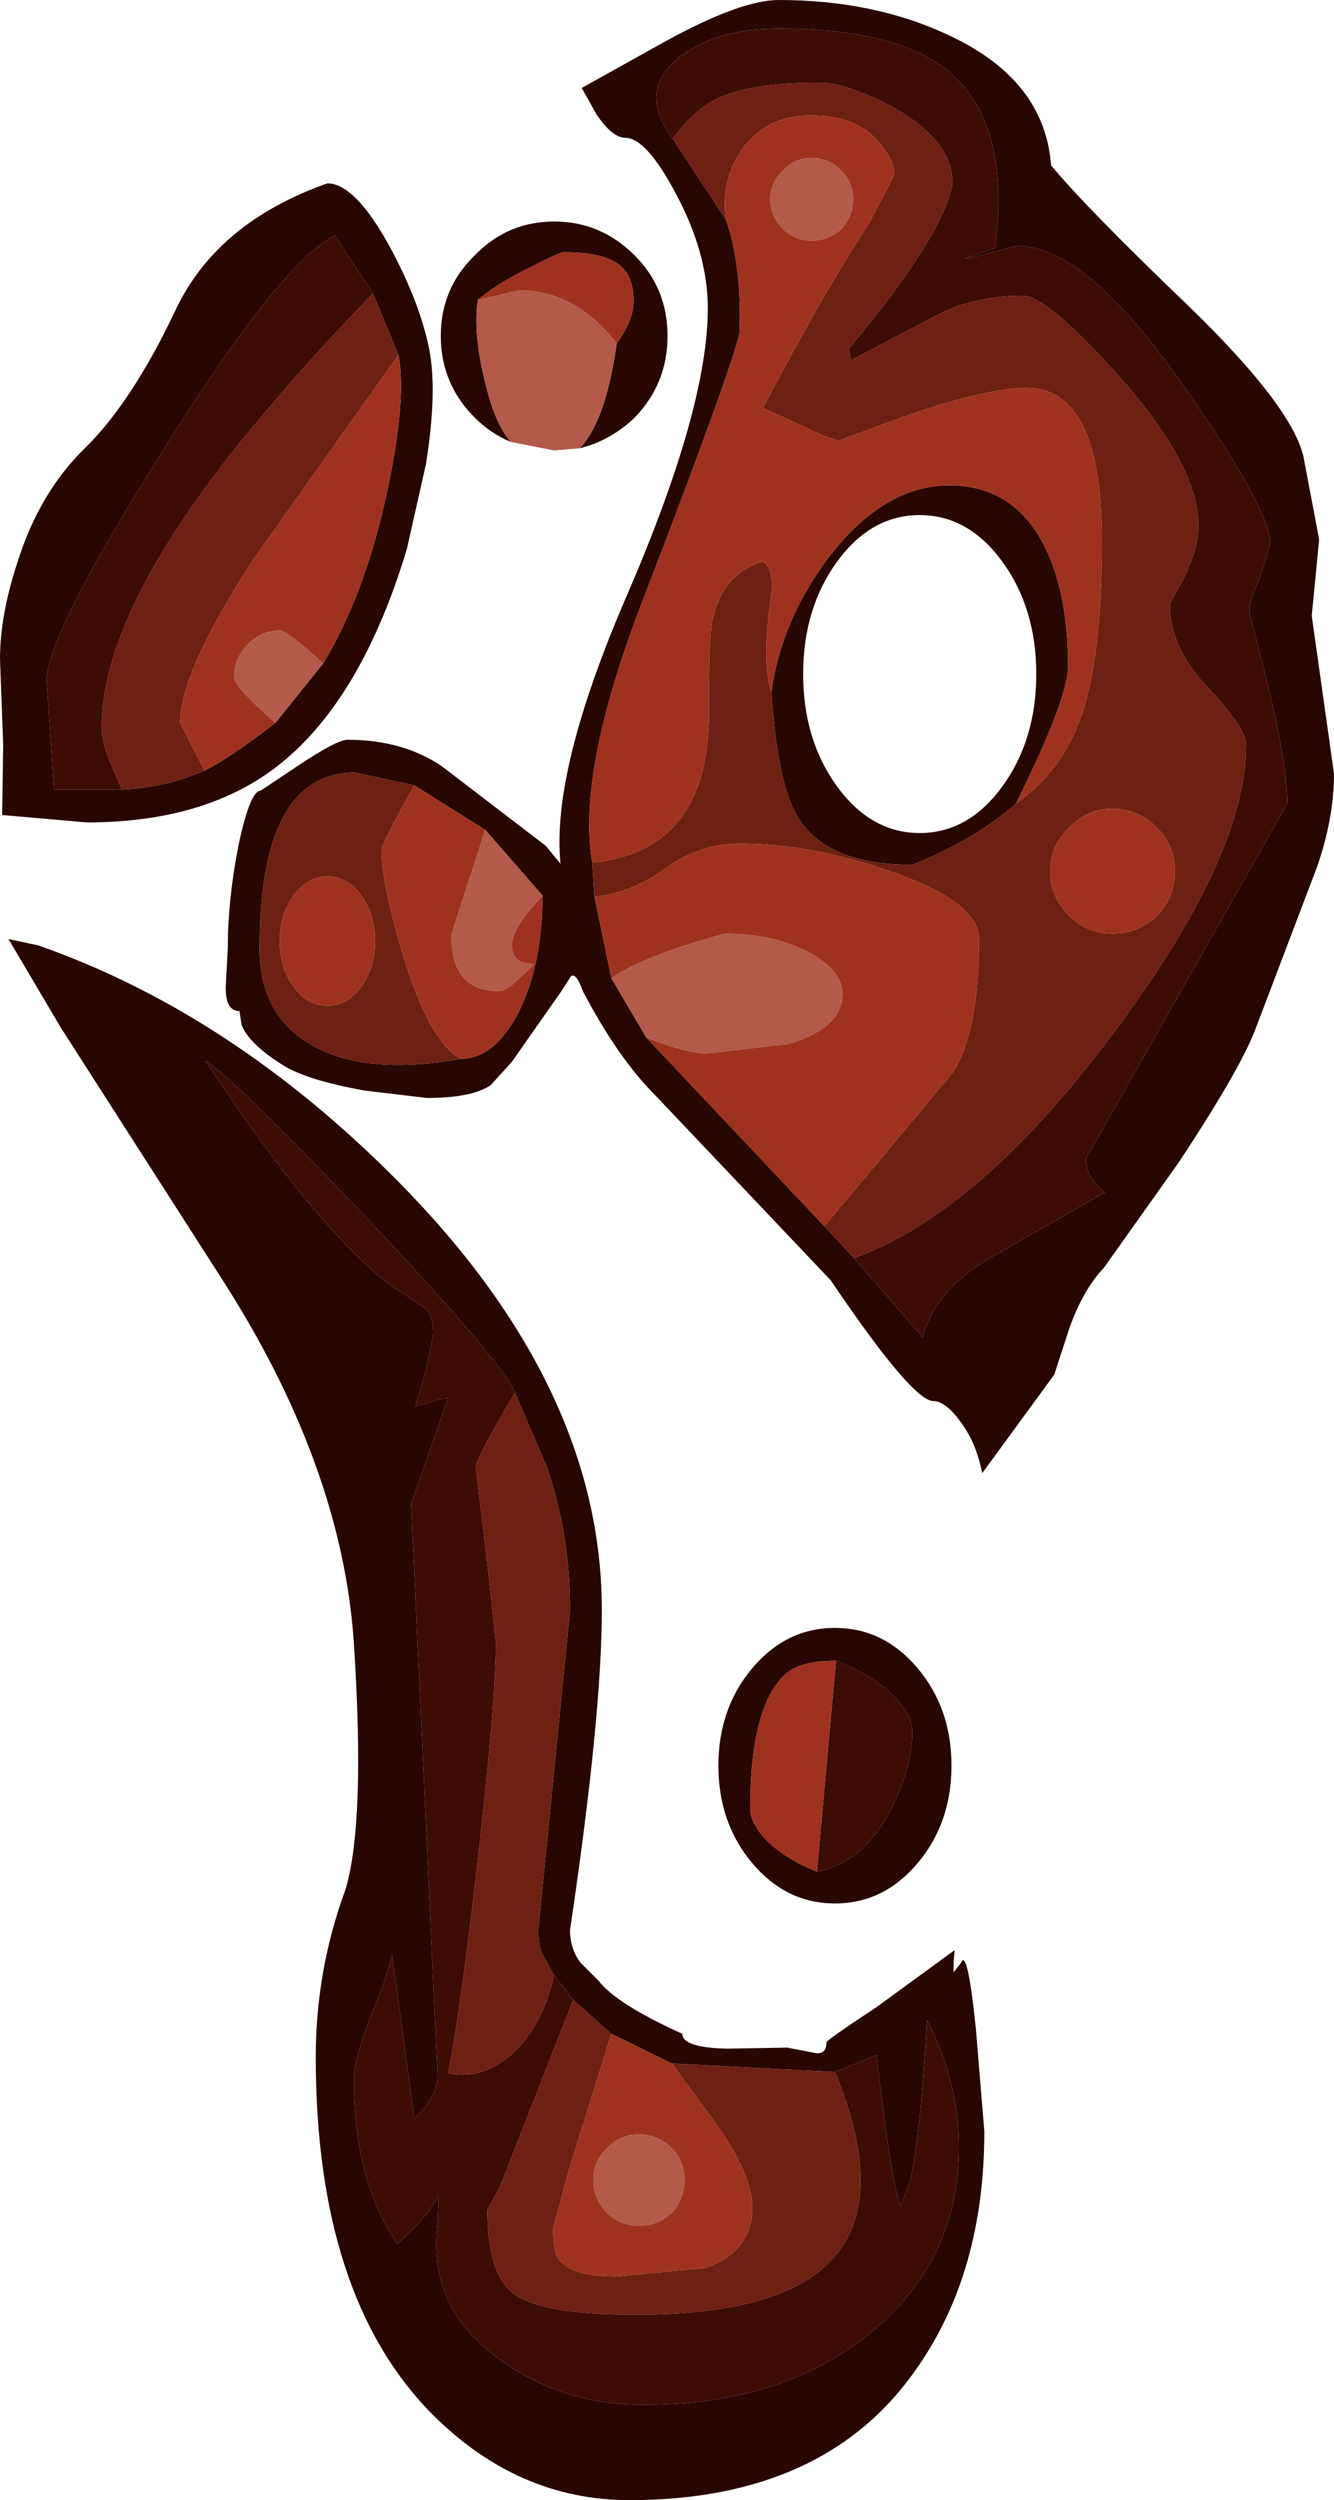 <?xml version="1.0" encoding="UTF-8" standalone="no"?>
<svg xmlns:ffdec="https://www.free-decompiler.com/flash" xmlns:xlink="http://www.w3.org/1999/xlink" ffdec:objectType="shape" height="117.95px" width="62.95px" xmlns="http://www.w3.org/2000/svg">
  <g transform="matrix(1.0, 0.0, 0.0, 1.0, -1.6, -1.7)">
    <path d="M35.85 12.05 L36.05 12.65 Q36.6 14.8 36.5 17.4 36.15 19.05 32.0 29.85 28.8 38.05 29.55 42.4 L29.65 44.0 30.45 47.85 32.1 50.65 40.5 59.55 41.9 61.05 45.15 64.8 Q45.7 62.55 48.4 61.0 L53.75 57.95 Q52.85 57.3 52.85 56.35 L62.35 39.6 Q62.35 37.85 61.45 34.1 L60.55 30.55 Q60.55 30.05 61.05 28.95 L61.55 27.35 Q61.55 25.75 57.45 19.9 52.85 13.3 49.6 13.3 L47.65 13.8 Q46.3 14.15 48.55 13.4 49.35 7.35 46.15 4.9 43.7 3.05 38.35 3.05 35.25 3.05 33.55 4.5 31.7 6.05 33.35 8.25 L35.85 12.05 M38.0 34.35 Q38.45 31.0 40.7 28.0 43.3 24.6 46.4 24.6 49.35 24.6 50.8 27.3 52.0 29.55 52.0 33.15 52.0 34.65 49.55 39.6 47.65 41.3 44.65 42.5 40.6 42.5 39.25 40.25 38.3 38.75 38.0 34.35 M51.2 9.5 Q52.85 11.5 57.7 16.15 62.5 20.8 63.1 23.2 L63.85 27.15 63.5 30.75 64.55 38.2 Q64.55 40.3 63.75 42.6 L60.9 50.1 Q60.25 51.95 57.25 56.5 L53.7 61.5 Q52.7 62.55 52.05 64.4 L51.35 66.55 47.95 71.2 Q47.7 69.95 47.15 69.1 46.3 67.8 45.65 67.8 44.65 67.8 40.8 62.1 L32.5 53.35 Q30.75 51.6 29.1 48.45 28.8 47.6 28.55 47.75 L28.1 48.45 25.75 51.8 24.75 52.9 Q23.85 53.5 21.75 53.5 L18.8 53.15 Q16.05 52.65 14.95 51.95 13.35 50.95 13.0 50.05 L12.9 49.4 Q12.25 49.4 12.25 48.3 L12.35 46.4 Q12.35 44.15 12.85 41.6 13.4 39.0 13.9 39.0 L15.7 37.8 Q17.5 36.6 18.0 36.6 20.6 36.6 22.45 37.85 L27.35 41.6 28.05 42.45 Q27.6 38.05 31.2 29.75 35.0 20.95 35.0 16.25 35.0 13.65 33.5 10.85 32.1 8.2 31.1 8.2 30.5 8.2 29.75 7.1 L29.05 5.85 33.0 3.65 Q36.55 1.7 38.35 1.7 42.9 1.7 46.45 3.4 50.9 5.5 51.2 9.5 M48.9 28.2 Q47.3 26.0 45.0 26.0 42.7 26.0 41.1 28.2 39.5 30.4 39.5 33.5 39.5 36.6 41.1 38.8 42.7 41.0 45.0 41.0 47.3 41.0 48.9 38.8 50.5 36.6 50.5 33.5 50.5 30.4 48.9 28.2 M30.7 17.9 Q31.5 16.8 31.5 15.9 31.5 14.55 30.6 14.05 29.85 13.6 28.2 13.6 28.0 13.6 26.65 14.3 25.0 15.1 24.15 15.85 23.9 17.5 24.55 19.95 24.95 21.65 25.7 22.55 24.75 22.15 24.0 21.4 22.4 19.8 22.4 17.55 22.4 15.3 24.0 13.75 25.55 12.15 27.75 12.15 29.95 12.15 31.55 13.75 33.1 15.3 33.1 17.55 33.1 19.8 31.55 21.4 30.4 22.5 28.95 22.85 L29.0 22.8 Q30.2 21.5 30.7 17.9 M21.85 18.15 Q22.25 20.15 21.7 23.6 L20.8 27.6 Q18.6 34.9 14.55 37.95 11.15 40.5 5.7 40.5 L1.7 40.15 1.75 36.85 1.6 32.8 Q1.6 30.75 2.4 28.3 3.45 24.9 5.7 22.75 7.85 20.6 9.85 16.4 11.8 12.2 17.05 10.35 18.35 10.35 20.0 13.35 21.4 15.95 21.85 18.15 M19.2 15.55 L17.4 12.8 Q14.75 14.2 9.2 23.1 3.8 31.7 3.8 33.8 L4.15 38.95 7.35 38.95 Q9.45 38.85 11.25 38.05 12.25 37.6 14.6 35.8 L16.85 33.0 Q18.85 29.7 19.9 24.75 20.8 20.4 20.4 18.45 L19.2 15.55 M2.0 46.0 L3.4 46.3 Q12.55 49.5 20.45 57.5 30.0 67.2 30.0 77.65 30.0 82.65 28.5 92.75 28.5 93.65 29.0 94.3 L29.85 95.15 Q30.7 96.25 33.8 97.65 33.8 98.3 35.9 98.35 L38.75 98.3 40.05 98.55 Q40.6 98.65 40.6 98.05 40.6 97.95 42.95 96.4 L46.65 93.7 46.6 94.25 46.6 94.75 46.95 94.3 Q47.25 93.55 47.65 97.4 L48.05 102.25 Q48.05 108.9 44.85 113.45 40.55 119.65 31.3 119.65 26.05 119.65 22.0 115.6 16.5 110.05 16.5 98.75 16.5 94.65 17.9 90.85 18.85 87.7 18.3 79.25 17.75 70.8 11.95 61.85 L4.45 50.15 2.0 46.0 M21.15 38.75 L18.35 38.15 Q13.85 38.15 13.85 46.45 13.85 49.65 16.4 51.05 18.95 52.45 23.35 51.65 24.95 51.65 26.1 49.4 27.2 47.15 27.2 43.95 L24.5 40.85 21.15 38.75 M25.9 67.4 Q25.35 66.0 18.85 59.1 12.5 52.45 11.3 51.75 16.5 59.65 20.05 62.35 L21.65 63.4 Q22.05 63.75 22.05 64.65 L21.7 66.35 21.2 68.05 21.75 67.9 22.2 67.75 22.75 67.65 21.0 72.65 22.25 99.65 Q22.25 100.6 21.15 101.65 L20.1 93.9 20.05 94.15 19.65 95.45 Q18.3 98.65 18.3 99.75 18.3 104.6 20.35 107.55 21.9 106.2 22.3 105.2 L22.25 106.6 Q21.75 110.65 25.3 113.1 28.2 115.15 31.95 115.15 38.65 115.15 42.8 111.65 46.85 108.25 46.85 103.0 46.85 99.95 45.35 97.0 45.05 102.3 44.55 104.6 L44.1 105.8 Q43.8 105.0 43.4 102.2 L42.95 98.65 41.0 99.45 33.3 99.05 30.45 97.65 28.65 96.05 27.75 94.9 27.15 93.8 Q27.0 93.4 27.0 92.75 L28.5 77.65 Q28.5 74.1 27.4 70.9 L25.9 67.4 M35.5 85.0 Q35.5 82.3 37.1 80.4 38.7 78.5 41.0 78.5 43.3 78.5 44.9 80.4 46.5 82.3 46.5 85.0 46.5 87.7 44.9 89.6 43.3 91.5 41.0 91.5 38.7 91.5 37.1 89.6 35.5 87.7 35.5 85.0 M41.05 80.05 Q39.4 80.05 38.7 80.65 37.0 82.15 37.0 87.05 37.0 87.5 37.45 88.15 38.3 89.25 40.15 90.0 42.45 89.55 43.75 86.85 44.65 84.95 44.65 83.4 44.65 82.6 43.75 81.7 42.75 80.7 41.05 80.05" fill="#280702" fill-rule="evenodd" stroke="none"/>
    <path d="M41.9 61.05 Q47.85 58.9 54.2 50.35 60.4 42.05 60.4 36.85 60.4 36.05 58.6 34.15 56.8 32.25 56.8 30.2 L57.5 28.9 Q58.15 27.55 58.15 26.5 58.15 23.65 54.4 19.45 51.0 15.65 49.85 15.65 47.85 15.65 46.15 16.4 L41.75 18.7 41.65 18.15 Q46.1 12.85 46.55 10.35 46.55 8.35 43.8 6.8 41.6 5.6 40.2 5.6 36.95 5.6 35.35 6.4 34.35 6.9 33.35 8.25 31.7 6.05 33.55 4.5 35.25 3.05 38.35 3.05 43.7 3.05 46.15 4.9 49.35 7.35 48.55 13.4 46.3 14.15 47.65 13.8 L49.6 13.3 Q52.85 13.3 57.45 19.9 61.55 25.75 61.55 27.35 L61.05 28.95 Q60.55 30.05 60.55 30.55 L61.45 34.1 Q62.35 37.85 62.35 39.6 L52.85 56.35 Q52.85 57.3 53.75 57.95 L48.4 61.0 Q45.7 62.55 45.15 64.8 L41.9 61.05 M19.2 15.55 Q15.45 19.4 12.35 23.3 6.4 30.95 6.4 36.0 6.4 36.65 6.75 37.55 L7.35 38.95 4.15 38.95 3.8 33.8 Q3.8 31.7 9.2 23.1 14.75 14.2 17.4 12.8 L19.2 15.55 M41.0 99.45 L42.95 98.65 43.4 102.2 Q43.8 105.0 44.1 105.8 L44.55 104.6 Q45.05 102.3 45.35 97.0 46.85 99.95 46.85 103.0 46.85 108.25 42.8 111.65 38.65 115.15 31.95 115.15 28.2 115.15 25.3 113.1 21.75 110.65 22.25 106.6 L22.3 105.2 Q21.9 106.2 20.35 107.55 18.3 104.6 18.3 99.75 18.3 98.65 19.65 95.45 L20.05 94.15 20.1 93.9 21.15 101.65 Q22.25 100.6 22.25 99.65 L21.0 72.65 22.75 67.65 22.2 67.75 21.75 67.9 21.2 68.05 21.7 66.35 22.05 64.65 Q22.05 63.75 21.65 63.4 L20.05 62.35 Q16.5 59.65 11.3 51.75 12.5 52.45 18.85 59.1 25.35 66.0 25.9 67.4 24.05 70.55 24.05 70.9 L24.55 75.05 25.0 79.15 Q25.0 82.0 24.15 89.4 23.35 96.45 22.75 99.5 24.3 99.85 25.7 98.65 27.15 97.4 27.75 94.9 L28.65 96.05 25.2 104.85 24.6 105.95 Q24.6 109.05 25.9 109.95 27.25 110.9 31.6 110.9 38.0 110.9 40.5 108.65 43.65 105.85 41.0 99.45 M41.05 80.05 Q42.75 80.7 43.75 81.7 44.65 82.6 44.65 83.4 44.65 84.95 43.75 86.85 42.45 89.55 40.15 90.0 L41.05 80.05" fill="#3d0c04" fill-rule="evenodd" stroke="none"/>
    <path d="M49.55 39.6 Q51.7 38.1 52.6 35.55 53.6 32.75 53.6 27.25 53.6 20.0 50.05 20.0 48.25 20.0 44.55 21.25 L41.15 22.5 40.45 22.25 37.6 20.95 Q40.4 15.6 42.6 12.25 L43.8 9.95 Q43.8 9.3 43.15 8.5 42.1 7.15 39.85 7.15 37.8 7.15 36.65 8.7 35.6 10.15 35.85 12.05 L33.35 8.25 Q34.35 6.9 35.35 6.4 36.95 5.6 40.2 5.6 41.6 5.6 43.8 6.8 46.55 8.35 46.55 10.35 46.1 12.85 41.65 18.15 L41.75 18.7 46.15 16.4 Q47.85 15.65 49.85 15.65 51.0 15.65 54.4 19.45 58.15 23.65 58.15 26.5 58.15 27.55 57.5 28.9 L56.8 30.2 Q56.8 32.25 58.6 34.15 60.4 36.05 60.4 36.85 60.4 42.05 54.2 50.35 47.85 58.9 41.9 61.05 L40.5 59.55 46.6 52.25 Q47.8 50.3 47.8 46.0 47.8 44.25 43.6 42.8 39.85 41.5 36.55 41.5 34.65 41.5 33.1 42.6 31.4 43.85 29.65 44.0 L29.55 42.4 Q34.95 41.85 35.05 35.6 35.05 31.7 35.2 31.05 35.65 28.8 37.55 28.2 37.95 28.25 38.05 29.35 37.5 32.9 38.0 34.35 38.3 38.75 39.25 40.25 40.6 42.5 44.65 42.5 47.65 41.3 49.55 39.6 M56.2 40.75 Q55.3 39.85 54.1 39.85 52.9 39.85 52.05 40.75 51.15 41.6 51.15 42.8 51.15 44.0 52.05 44.9 52.9 45.75 54.1 45.75 55.3 45.75 56.2 44.9 57.05 44.0 57.05 42.8 57.05 41.6 56.2 40.75 M7.35 38.95 L6.75 37.55 Q6.4 36.65 6.4 36.0 6.4 30.95 12.35 23.3 15.45 19.4 19.2 15.55 L20.4 18.45 13.55 28.1 Q10.1 33.4 10.1 35.8 L11.25 38.05 Q9.45 38.85 7.35 38.95 M18.65 43.95 Q18.0 43.05 17.05 43.05 16.1 43.05 15.45 43.95 14.8 44.85 14.8 46.1 14.8 47.35 15.45 48.25 16.1 49.15 17.05 49.15 18.0 49.15 18.65 48.25 19.3 47.35 19.3 46.1 19.3 44.85 18.65 43.95 M23.35 51.65 Q18.95 52.45 16.4 51.05 13.85 49.65 13.85 46.45 13.85 38.15 18.35 38.15 L21.15 38.75 Q19.6 41.55 19.6 41.8 19.6 43.35 20.6 46.7 21.85 50.85 23.35 51.65 M25.9 67.4 L27.4 70.9 Q28.5 74.1 28.5 77.65 L27.0 92.75 Q27.0 93.4 27.15 93.8 L27.75 94.9 Q27.15 97.4 25.7 98.65 24.3 99.85 22.75 99.5 23.35 96.45 24.15 89.4 25.0 82.0 25.0 79.15 L24.55 75.05 24.05 70.9 Q24.05 70.55 25.9 67.4 M28.65 96.05 L30.45 97.65 28.45 104.05 27.7 106.85 Q27.7 107.9 27.95 108.25 28.55 109.1 30.65 109.1 L34.85 108.7 Q37.1 107.95 37.1 105.85 37.1 104.25 35.25 101.7 L33.3 99.05 41.0 99.45 Q43.65 105.85 40.5 108.65 38.0 110.9 31.6 110.9 27.25 110.9 25.9 109.95 24.6 109.05 24.6 105.95 L25.2 104.85 28.65 96.05" fill="#6e2012" fill-rule="evenodd" stroke="none"/>
    <path d="M41.85 11.1 Q41.85 10.3 41.3 9.75 40.7 9.15 39.9 9.15 39.1 9.15 38.55 9.75 37.95 10.3 37.95 11.1 37.95 11.9 38.55 12.5 39.1 13.05 39.9 13.05 40.7 13.05 41.3 12.5 41.85 11.9 41.85 11.1 M35.85 12.05 Q35.6 10.15 36.65 8.7 37.8 7.15 39.85 7.15 42.1 7.15 43.15 8.5 43.8 9.3 43.8 9.95 L42.6 12.25 Q40.4 15.6 37.6 20.95 L40.45 22.25 41.15 22.5 44.55 21.25 Q48.25 20.0 50.05 20.0 53.6 20.0 53.6 27.25 53.6 32.75 52.6 35.55 51.7 38.1 49.55 39.6 52.0 34.65 52.0 33.15 52.0 29.55 50.8 27.3 49.35 24.6 46.4 24.6 43.3 24.6 40.7 28.0 38.45 31.0 38.0 34.35 37.5 32.9 38.05 29.35 37.95 28.25 37.55 28.2 35.65 28.8 35.2 31.05 35.05 31.7 35.05 35.6 34.95 41.85 29.55 42.4 28.8 38.05 32.0 29.85 36.15 19.05 36.5 17.4 36.6 14.8 36.05 12.65 L35.85 12.05 M40.5 59.55 L32.1 50.65 Q34.05 51.4 34.95 51.4 L38.8 50.95 Q41.35 50.2 41.35 48.6 41.35 47.45 39.7 46.6 38.05 45.75 35.8 45.75 31.95 46.8 30.45 47.85 L29.65 44.0 Q31.4 43.85 33.1 42.6 34.65 41.5 36.55 41.5 39.85 41.5 43.6 42.8 47.8 44.25 47.8 46.0 47.8 50.3 46.6 52.25 L40.5 59.55 M56.2 40.75 Q57.05 41.6 57.05 42.8 57.05 44.0 56.2 44.9 55.3 45.75 54.1 45.75 52.9 45.75 52.05 44.9 51.15 44.0 51.15 42.8 51.15 41.6 52.05 40.75 52.9 39.85 54.1 39.85 55.3 39.85 56.2 40.75 M24.15 15.85 Q25.0 15.1 26.65 14.3 28.0 13.6 28.2 13.6 29.85 13.6 30.6 14.05 31.5 14.55 31.5 15.9 31.5 16.8 30.7 17.9 28.75 15.4 26.1 15.4 L24.15 15.85 M11.25 38.05 L10.1 35.8 Q10.1 33.4 13.55 28.1 L20.4 18.45 Q20.8 20.4 19.9 24.75 18.85 29.7 16.85 33.0 15.15 31.45 14.8 31.45 13.95 31.45 13.3 32.1 12.65 32.75 12.65 33.65 12.65 34.1 14.6 35.8 12.25 37.6 11.25 38.05 M18.65 43.95 Q19.3 44.85 19.3 46.1 19.3 47.35 18.65 48.25 18.0 49.15 17.05 49.15 16.1 49.15 15.45 48.25 14.8 47.35 14.8 46.1 14.8 44.85 15.45 43.95 16.1 43.05 17.05 43.05 18.0 43.05 18.65 43.95 M23.35 51.65 Q21.85 50.85 20.6 46.7 19.6 43.35 19.6 41.8 19.6 41.55 21.15 38.75 L24.5 40.85 22.9 45.8 Q22.9 48.45 25.1 48.45 25.5 48.45 25.95 48.0 L26.8 47.2 26.25 47.1 Q25.75 46.9 25.75 46.3 25.75 45.7 26.5 44.75 L27.2 43.95 Q27.2 47.15 26.1 49.4 24.95 51.65 23.35 51.65 M30.45 97.65 L33.3 99.05 35.25 101.7 Q37.1 104.25 37.1 105.85 37.1 107.95 34.85 108.7 L30.65 109.1 Q28.55 109.1 27.95 108.25 27.7 107.9 27.7 106.85 L28.45 104.05 30.45 97.65 M40.15 90.0 Q38.3 89.25 37.45 88.15 37.0 87.5 37.0 87.05 37.0 82.15 38.7 80.65 39.4 80.05 41.05 80.05 L40.15 90.0 M33.3 103.05 Q32.65 102.4 31.75 102.4 30.85 102.4 30.25 103.05 29.6 103.65 29.6 104.55 29.6 105.45 30.25 106.1 30.85 106.7 31.75 106.7 32.65 106.7 33.3 106.1 33.9 105.45 33.9 104.55 33.9 103.65 33.3 103.05" fill="#9f321f" fill-rule="evenodd" stroke="none"/>
    <path d="M41.85 11.1 Q41.85 11.9 41.3 12.5 40.7 13.05 39.9 13.05 39.1 13.05 38.55 12.5 37.95 11.9 37.95 11.1 37.95 10.3 38.55 9.75 39.1 9.15 39.9 9.15 40.7 9.15 41.3 9.75 41.85 10.3 41.85 11.1 M32.1 50.65 L30.45 47.85 Q31.95 46.8 35.8 45.75 38.05 45.75 39.7 46.6 41.35 47.45 41.35 48.6 41.35 50.2 38.8 50.95 L34.95 51.4 Q34.05 51.4 32.1 50.65 M30.7 17.9 Q30.2 21.5 29.0 22.8 L28.95 22.85 27.75 22.95 25.7 22.55 Q24.95 21.65 24.55 19.95 23.9 17.5 24.15 15.85 L26.1 15.4 Q28.75 15.4 30.7 17.9 M14.6 35.8 Q12.65 34.1 12.65 33.65 12.65 32.75 13.3 32.1 13.95 31.45 14.8 31.45 15.15 31.45 16.85 33.0 L14.6 35.8 M24.5 40.85 L27.2 43.95 26.5 44.75 Q25.75 45.7 25.75 46.3 25.75 46.9 26.25 47.1 L26.8 47.2 25.95 48.0 Q25.5 48.45 25.1 48.45 22.9 48.45 22.9 45.8 L24.5 40.85 M33.3 103.05 Q33.9 103.65 33.9 104.55 33.9 105.45 33.3 106.1 32.65 106.7 31.75 106.7 30.85 106.7 30.25 106.1 29.6 105.45 29.6 104.55 29.6 103.65 30.25 103.05 30.85 102.4 31.75 102.4 32.65 102.4 33.3 103.05" fill="#b35a4b" fill-rule="evenodd" stroke="none"/>
  </g>
</svg>
